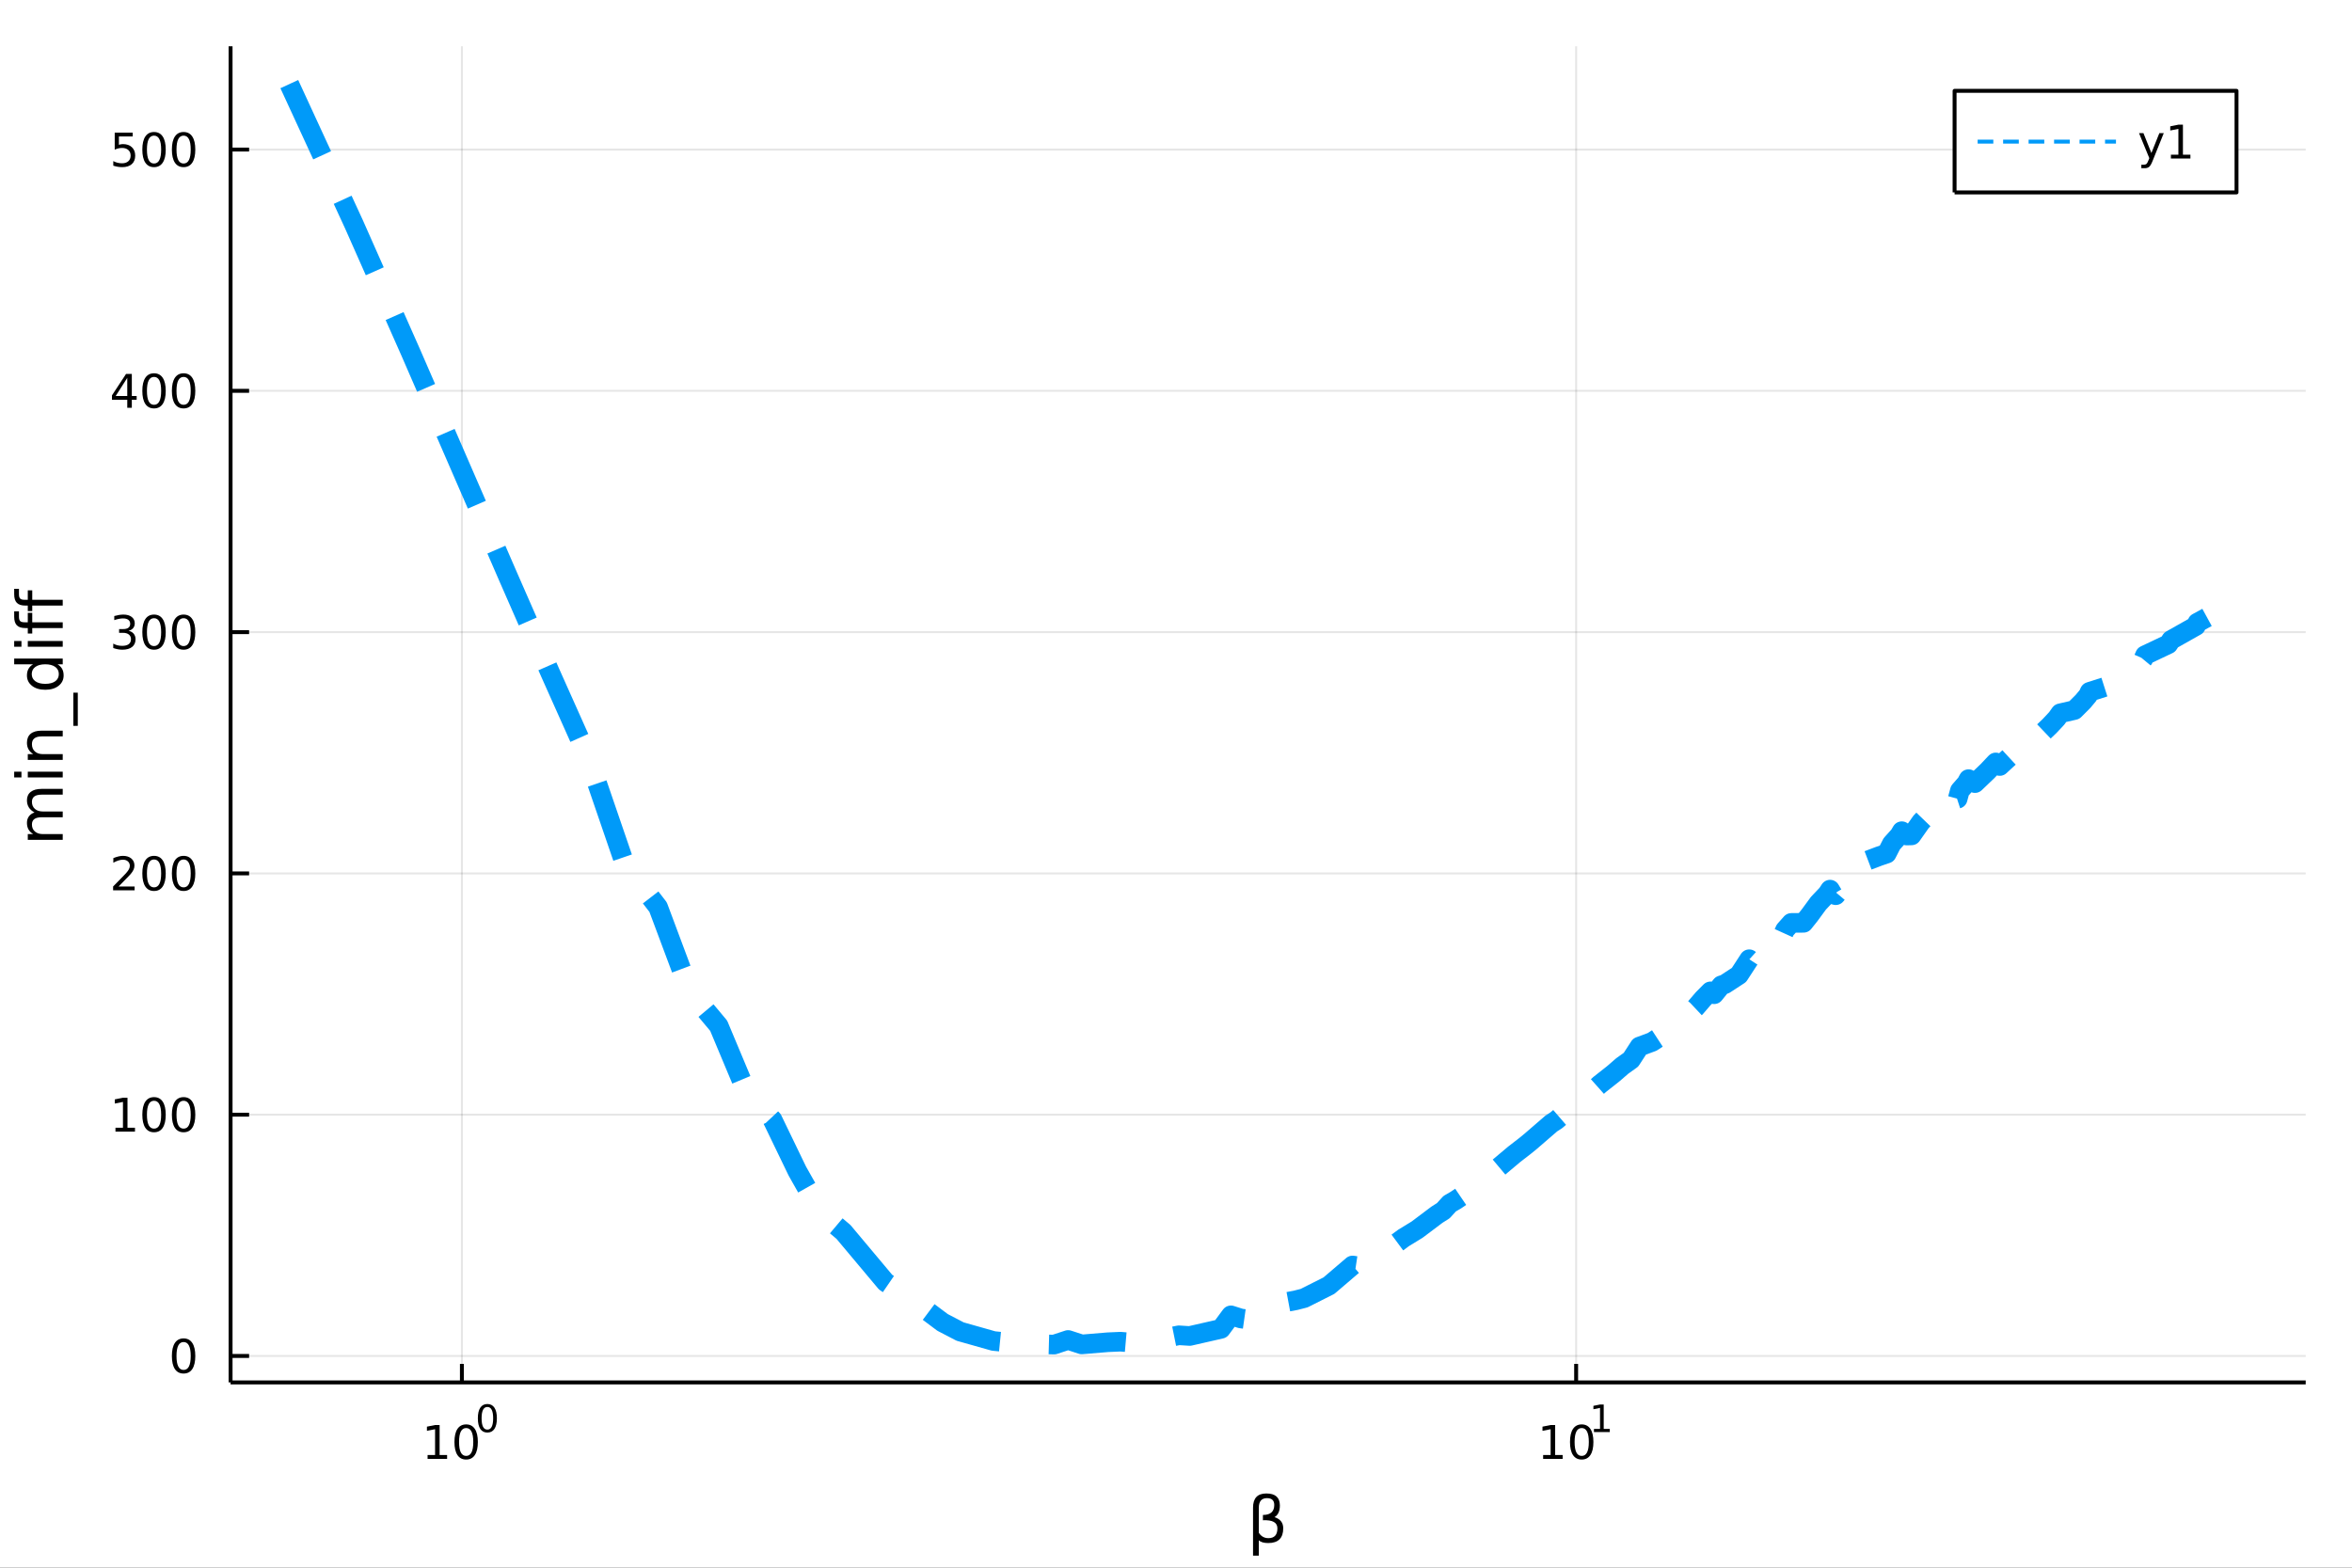 <?xml version="1.0" encoding="utf-8"?>
<svg xmlns="http://www.w3.org/2000/svg" xmlns:xlink="http://www.w3.org/1999/xlink" width="600" height="400" viewBox="0 0 2400 1600">
<rect x="0" y="0" width="2400" height="1600" fill="#333333" stroke="none"/>
<defs>
  <clipPath id="clip960">
    <rect x="0" y="0" width="2400" height="1600"/>
  </clipPath>
</defs>
<path clip-path="url(#clip960)" d="
M0 1600 L2400 1600 L2400 0 L0 0  Z
  " fill="#ffffff" fill-rule="evenodd" fill-opacity="1"/>
<defs>
  <clipPath id="clip961">
    <rect x="480" y="0" width="1681" height="1600"/>
  </clipPath>
</defs>
<path clip-path="url(#clip960)" d="
M235.283 1410.9 L2352.76 1410.9 L2352.76 47.244 L235.283 47.244  Z
  " fill="#ffffff" fill-rule="evenodd" fill-opacity="1"/>
<defs>
  <clipPath id="clip962">
    <rect x="235" y="47" width="2118" height="1365"/>
  </clipPath>
</defs>
<polyline clip-path="url(#clip962)" style="stroke:#000000; stroke-linecap:butt; stroke-linejoin:round; stroke-width:2; stroke-opacity:0.1; fill:none" points="
  471.33,1410.9 471.33,47.244 
  "/>
<polyline clip-path="url(#clip962)" style="stroke:#000000; stroke-linecap:butt; stroke-linejoin:round; stroke-width:2; stroke-opacity:0.1; fill:none" points="
  1608.3,1410.9 1608.3,47.244 
  "/>
<polyline clip-path="url(#clip960)" style="stroke:#000000; stroke-linecap:butt; stroke-linejoin:round; stroke-width:4; stroke-opacity:1; fill:none" points="
  235.283,1410.9 2352.76,1410.9 
  "/>
<polyline clip-path="url(#clip960)" style="stroke:#000000; stroke-linecap:butt; stroke-linejoin:round; stroke-width:4; stroke-opacity:1; fill:none" points="
  471.33,1410.9 471.33,1392 
  "/>
<polyline clip-path="url(#clip960)" style="stroke:#000000; stroke-linecap:butt; stroke-linejoin:round; stroke-width:4; stroke-opacity:1; fill:none" points="
  1608.3,1410.9 1608.3,1392 
  "/>
<path clip-path="url(#clip960)" d="M436.313 1485.02 L443.952 1485.02 L443.952 1458.66 L435.642 1460.32 L435.642 1456.06 L443.906 1454.4 L448.582 1454.4 L448.582 1485.02 L456.221 1485.02 L456.221 1488.96 L436.313 1488.96 L436.313 1485.02 Z" fill="#000000" fill-rule="evenodd" fill-opacity="1" /><path clip-path="url(#clip960)" d="M475.665 1457.48 Q472.054 1457.48 470.225 1461.04 Q468.42 1464.58 468.42 1471.71 Q468.42 1478.82 470.225 1482.38 Q472.054 1485.92 475.665 1485.92 Q479.299 1485.92 481.105 1482.38 Q482.933 1478.82 482.933 1471.71 Q482.933 1464.58 481.105 1461.04 Q479.299 1457.48 475.665 1457.48 M475.665 1453.77 Q481.475 1453.77 484.531 1458.38 Q487.609 1462.96 487.609 1471.71 Q487.609 1480.44 484.531 1485.04 Q481.475 1489.63 475.665 1489.63 Q469.855 1489.63 466.776 1485.04 Q463.721 1480.44 463.721 1471.71 Q463.721 1462.96 466.776 1458.38 Q469.855 1453.77 475.665 1453.77 Z" fill="#000000" fill-rule="evenodd" fill-opacity="1" /><path clip-path="url(#clip960)" d="M497.314 1435.97 Q494.38 1435.97 492.894 1438.86 Q491.427 1441.74 491.427 1447.53 Q491.427 1453.31 492.894 1456.2 Q494.38 1459.08 497.314 1459.08 Q500.267 1459.08 501.734 1456.2 Q503.22 1453.31 503.22 1447.53 Q503.22 1441.74 501.734 1438.86 Q500.267 1435.97 497.314 1435.97 M497.314 1432.96 Q502.035 1432.96 504.518 1436.7 Q507.019 1440.43 507.019 1447.53 Q507.019 1454.62 504.518 1458.37 Q502.035 1462.09 497.314 1462.09 Q492.593 1462.09 490.092 1458.37 Q487.609 1454.62 487.609 1447.53 Q487.609 1440.43 490.092 1436.7 Q492.593 1432.96 497.314 1432.96 Z" fill="#000000" fill-rule="evenodd" fill-opacity="1" /><path clip-path="url(#clip960)" d="M1574.63 1485.02 L1582.27 1485.02 L1582.27 1458.66 L1573.96 1460.32 L1573.96 1456.06 L1582.22 1454.4 L1586.9 1454.4 L1586.9 1485.02 L1594.54 1485.02 L1594.54 1488.96 L1574.63 1488.96 L1574.63 1485.02 Z" fill="#000000" fill-rule="evenodd" fill-opacity="1" /><path clip-path="url(#clip960)" d="M1613.98 1457.48 Q1610.37 1457.48 1608.54 1461.04 Q1606.74 1464.58 1606.74 1471.71 Q1606.74 1478.82 1608.54 1482.38 Q1610.37 1485.92 1613.98 1485.92 Q1617.62 1485.92 1619.42 1482.38 Q1621.25 1478.82 1621.25 1471.71 Q1621.25 1464.58 1619.42 1461.04 Q1617.62 1457.48 1613.98 1457.48 M1613.98 1453.77 Q1619.79 1453.77 1622.85 1458.38 Q1625.93 1462.96 1625.93 1471.71 Q1625.93 1480.44 1622.85 1485.04 Q1619.79 1489.63 1613.98 1489.63 Q1608.17 1489.63 1605.09 1485.04 Q1602.04 1480.44 1602.04 1471.71 Q1602.04 1462.96 1605.09 1458.38 Q1608.17 1453.77 1613.98 1453.77 Z" fill="#000000" fill-rule="evenodd" fill-opacity="1" /><path clip-path="url(#clip960)" d="M1626.47 1458.35 L1632.68 1458.35 L1632.68 1436.93 L1625.93 1438.28 L1625.93 1434.82 L1632.64 1433.47 L1636.44 1433.47 L1636.44 1458.35 L1642.65 1458.35 L1642.65 1461.55 L1626.47 1461.55 L1626.47 1458.35 Z" fill="#000000" fill-rule="evenodd" fill-opacity="1" /><path clip-path="url(#clip960)" d="M1284.5 1571.99 L1284.5 1587.74 L1278.61 1587.74 L1278.61 1538.76 Q1278.61 1524.25 1292.17 1524.25 Q1305.99 1524.25 1305.99 1536.5 Q1305.99 1545.22 1300.51 1548.4 Q1309.42 1551.27 1309.42 1559.77 Q1309.42 1574.85 1294.08 1574.85 Q1287.34 1574.85 1284.5 1571.99 M1284.5 1564.35 Q1288.04 1569.86 1294.31 1569.86 Q1303.47 1569.86 1303.47 1559.86 Q1303.47 1550.89 1288.7 1551.59 L1288.7 1546.18 Q1300.26 1546.18 1300.26 1535.99 Q1300.26 1529.02 1292.81 1529.02 Q1284.5 1529.02 1284.5 1538.95 L1284.5 1564.35 Z" fill="#000000" fill-rule="evenodd" fill-opacity="1" /><polyline clip-path="url(#clip962)" style="stroke:#000000; stroke-linecap:butt; stroke-linejoin:round; stroke-width:2; stroke-opacity:0.1; fill:none" points="
  235.283,1383.91 2352.76,1383.91 
  "/>
<polyline clip-path="url(#clip962)" style="stroke:#000000; stroke-linecap:butt; stroke-linejoin:round; stroke-width:2; stroke-opacity:0.1; fill:none" points="
  235.283,1137.66 2352.76,1137.66 
  "/>
<polyline clip-path="url(#clip962)" style="stroke:#000000; stroke-linecap:butt; stroke-linejoin:round; stroke-width:2; stroke-opacity:0.1; fill:none" points="
  235.283,891.402 2352.76,891.402 
  "/>
<polyline clip-path="url(#clip962)" style="stroke:#000000; stroke-linecap:butt; stroke-linejoin:round; stroke-width:2; stroke-opacity:0.1; fill:none" points="
  235.283,645.148 2352.76,645.148 
  "/>
<polyline clip-path="url(#clip962)" style="stroke:#000000; stroke-linecap:butt; stroke-linejoin:round; stroke-width:2; stroke-opacity:0.1; fill:none" points="
  235.283,398.893 2352.76,398.893 
  "/>
<polyline clip-path="url(#clip962)" style="stroke:#000000; stroke-linecap:butt; stroke-linejoin:round; stroke-width:2; stroke-opacity:0.1; fill:none" points="
  235.283,152.638 2352.76,152.638 
  "/>
<polyline clip-path="url(#clip960)" style="stroke:#000000; stroke-linecap:butt; stroke-linejoin:round; stroke-width:4; stroke-opacity:1; fill:none" points="
  235.283,1410.9 235.283,47.244 
  "/>
<polyline clip-path="url(#clip960)" style="stroke:#000000; stroke-linecap:butt; stroke-linejoin:round; stroke-width:4; stroke-opacity:1; fill:none" points="
  235.283,1383.91 254.18,1383.91 
  "/>
<polyline clip-path="url(#clip960)" style="stroke:#000000; stroke-linecap:butt; stroke-linejoin:round; stroke-width:4; stroke-opacity:1; fill:none" points="
  235.283,1137.66 254.18,1137.66 
  "/>
<polyline clip-path="url(#clip960)" style="stroke:#000000; stroke-linecap:butt; stroke-linejoin:round; stroke-width:4; stroke-opacity:1; fill:none" points="
  235.283,891.402 254.18,891.402 
  "/>
<polyline clip-path="url(#clip960)" style="stroke:#000000; stroke-linecap:butt; stroke-linejoin:round; stroke-width:4; stroke-opacity:1; fill:none" points="
  235.283,645.148 254.18,645.148 
  "/>
<polyline clip-path="url(#clip960)" style="stroke:#000000; stroke-linecap:butt; stroke-linejoin:round; stroke-width:4; stroke-opacity:1; fill:none" points="
  235.283,398.893 254.18,398.893 
  "/>
<polyline clip-path="url(#clip960)" style="stroke:#000000; stroke-linecap:butt; stroke-linejoin:round; stroke-width:4; stroke-opacity:1; fill:none" points="
  235.283,152.638 254.18,152.638 
  "/>
<path clip-path="url(#clip960)" d="M187.338 1369.71 Q183.727 1369.71 181.899 1373.28 Q180.093 1376.82 180.093 1383.95 Q180.093 1391.05 181.899 1394.62 Q183.727 1398.16 187.338 1398.16 Q190.973 1398.16 192.778 1394.62 Q194.607 1391.05 194.607 1383.95 Q194.607 1376.82 192.778 1373.28 Q190.973 1369.71 187.338 1369.71 M187.338 1366.01 Q193.149 1366.01 196.204 1370.61 Q199.283 1375.2 199.283 1383.95 Q199.283 1392.67 196.204 1397.28 Q193.149 1401.86 187.338 1401.86 Q181.528 1401.86 178.45 1397.28 Q175.394 1392.67 175.394 1383.95 Q175.394 1375.2 178.45 1370.61 Q181.528 1366.01 187.338 1366.01 Z" fill="#000000" fill-rule="evenodd" fill-opacity="1" /><path clip-path="url(#clip960)" d="M117.825 1151 L125.464 1151 L125.464 1124.64 L117.154 1126.3 L117.154 1122.04 L125.418 1120.38 L130.093 1120.38 L130.093 1151 L137.732 1151 L137.732 1154.94 L117.825 1154.94 L117.825 1151 Z" fill="#000000" fill-rule="evenodd" fill-opacity="1" /><path clip-path="url(#clip960)" d="M157.177 1123.46 Q153.566 1123.46 151.737 1127.02 Q149.931 1130.56 149.931 1137.69 Q149.931 1144.8 151.737 1148.36 Q153.566 1151.9 157.177 1151.9 Q160.811 1151.9 162.616 1148.36 Q164.445 1144.8 164.445 1137.69 Q164.445 1130.56 162.616 1127.02 Q160.811 1123.46 157.177 1123.46 M157.177 1119.75 Q162.987 1119.75 166.042 1124.36 Q169.121 1128.94 169.121 1137.69 Q169.121 1146.42 166.042 1151.03 Q162.987 1155.61 157.177 1155.61 Q151.366 1155.61 148.288 1151.03 Q145.232 1146.42 145.232 1137.69 Q145.232 1128.94 148.288 1124.36 Q151.366 1119.75 157.177 1119.75 Z" fill="#000000" fill-rule="evenodd" fill-opacity="1" /><path clip-path="url(#clip960)" d="M187.338 1123.46 Q183.727 1123.46 181.899 1127.02 Q180.093 1130.56 180.093 1137.69 Q180.093 1144.8 181.899 1148.36 Q183.727 1151.9 187.338 1151.9 Q190.973 1151.9 192.778 1148.36 Q194.607 1144.8 194.607 1137.69 Q194.607 1130.56 192.778 1127.02 Q190.973 1123.46 187.338 1123.46 M187.338 1119.75 Q193.149 1119.75 196.204 1124.36 Q199.283 1128.94 199.283 1137.69 Q199.283 1146.42 196.204 1151.03 Q193.149 1155.61 187.338 1155.61 Q181.528 1155.61 178.45 1151.03 Q175.394 1146.42 175.394 1137.69 Q175.394 1128.94 178.45 1124.36 Q181.528 1119.75 187.338 1119.75 Z" fill="#000000" fill-rule="evenodd" fill-opacity="1" /><path clip-path="url(#clip960)" d="M121.043 904.747 L137.362 904.747 L137.362 908.682 L115.418 908.682 L115.418 904.747 Q118.08 901.993 122.663 897.363 Q127.269 892.71 128.45 891.368 Q130.695 888.844 131.575 887.108 Q132.478 885.349 132.478 883.659 Q132.478 880.905 130.533 879.169 Q128.612 877.433 125.51 877.433 Q123.311 877.433 120.857 878.196 Q118.427 878.96 115.649 880.511 L115.649 875.789 Q118.473 874.655 120.927 874.076 Q123.38 873.497 125.418 873.497 Q130.788 873.497 133.982 876.183 Q137.177 878.868 137.177 883.358 Q137.177 885.488 136.367 887.409 Q135.579 889.307 133.473 891.9 Q132.894 892.571 129.792 895.789 Q126.691 898.983 121.043 904.747 Z" fill="#000000" fill-rule="evenodd" fill-opacity="1" /><path clip-path="url(#clip960)" d="M157.177 877.201 Q153.566 877.201 151.737 880.766 Q149.931 884.307 149.931 891.437 Q149.931 898.544 151.737 902.108 Q153.566 905.65 157.177 905.65 Q160.811 905.65 162.616 902.108 Q164.445 898.544 164.445 891.437 Q164.445 884.307 162.616 880.766 Q160.811 877.201 157.177 877.201 M157.177 873.497 Q162.987 873.497 166.042 878.104 Q169.121 882.687 169.121 891.437 Q169.121 900.164 166.042 904.77 Q162.987 909.354 157.177 909.354 Q151.366 909.354 148.288 904.77 Q145.232 900.164 145.232 891.437 Q145.232 882.687 148.288 878.104 Q151.366 873.497 157.177 873.497 Z" fill="#000000" fill-rule="evenodd" fill-opacity="1" /><path clip-path="url(#clip960)" d="M187.338 877.201 Q183.727 877.201 181.899 880.766 Q180.093 884.307 180.093 891.437 Q180.093 898.544 181.899 902.108 Q183.727 905.65 187.338 905.65 Q190.973 905.65 192.778 902.108 Q194.607 898.544 194.607 891.437 Q194.607 884.307 192.778 880.766 Q190.973 877.201 187.338 877.201 M187.338 873.497 Q193.149 873.497 196.204 878.104 Q199.283 882.687 199.283 891.437 Q199.283 900.164 196.204 904.77 Q193.149 909.354 187.338 909.354 Q181.528 909.354 178.45 904.77 Q175.394 900.164 175.394 891.437 Q175.394 882.687 178.45 878.104 Q181.528 873.497 187.338 873.497 Z" fill="#000000" fill-rule="evenodd" fill-opacity="1" /><path clip-path="url(#clip960)" d="M131.181 643.793 Q134.538 644.511 136.413 646.78 Q138.311 649.048 138.311 652.381 Q138.311 657.497 134.792 660.298 Q131.274 663.099 124.793 663.099 Q122.617 663.099 120.302 662.659 Q118.01 662.242 115.556 661.386 L115.556 656.872 Q117.501 658.006 119.816 658.585 Q122.13 659.164 124.654 659.164 Q129.052 659.164 131.343 657.428 Q133.658 655.692 133.658 652.381 Q133.658 649.326 131.505 647.613 Q129.376 645.877 125.556 645.877 L121.529 645.877 L121.529 642.034 L125.742 642.034 Q129.191 642.034 131.019 640.668 Q132.848 639.28 132.848 636.687 Q132.848 634.025 130.95 632.613 Q129.075 631.178 125.556 631.178 Q123.635 631.178 121.436 631.594 Q119.237 632.011 116.598 632.891 L116.598 628.724 Q119.26 627.983 121.575 627.613 Q123.913 627.243 125.973 627.243 Q131.297 627.243 134.399 629.673 Q137.501 632.081 137.501 636.201 Q137.501 639.071 135.857 641.062 Q134.214 643.03 131.181 643.793 Z" fill="#000000" fill-rule="evenodd" fill-opacity="1" /><path clip-path="url(#clip960)" d="M157.177 630.946 Q153.566 630.946 151.737 634.511 Q149.931 638.053 149.931 645.182 Q149.931 652.289 151.737 655.854 Q153.566 659.395 157.177 659.395 Q160.811 659.395 162.616 655.854 Q164.445 652.289 164.445 645.182 Q164.445 638.053 162.616 634.511 Q160.811 630.946 157.177 630.946 M157.177 627.243 Q162.987 627.243 166.042 631.849 Q169.121 636.432 169.121 645.182 Q169.121 653.909 166.042 658.516 Q162.987 663.099 157.177 663.099 Q151.366 663.099 148.288 658.516 Q145.232 653.909 145.232 645.182 Q145.232 636.432 148.288 631.849 Q151.366 627.243 157.177 627.243 Z" fill="#000000" fill-rule="evenodd" fill-opacity="1" /><path clip-path="url(#clip960)" d="M187.338 630.946 Q183.727 630.946 181.899 634.511 Q180.093 638.053 180.093 645.182 Q180.093 652.289 181.899 655.854 Q183.727 659.395 187.338 659.395 Q190.973 659.395 192.778 655.854 Q194.607 652.289 194.607 645.182 Q194.607 638.053 192.778 634.511 Q190.973 630.946 187.338 630.946 M187.338 627.243 Q193.149 627.243 196.204 631.849 Q199.283 636.432 199.283 645.182 Q199.283 653.909 196.204 658.516 Q193.149 663.099 187.338 663.099 Q181.528 663.099 178.45 658.516 Q175.394 653.909 175.394 645.182 Q175.394 636.432 178.45 631.849 Q181.528 627.243 187.338 627.243 Z" fill="#000000" fill-rule="evenodd" fill-opacity="1" /><path clip-path="url(#clip960)" d="M129.862 385.687 L118.056 404.136 L129.862 404.136 L129.862 385.687 M128.635 381.613 L134.515 381.613 L134.515 404.136 L139.445 404.136 L139.445 408.025 L134.515 408.025 L134.515 416.173 L129.862 416.173 L129.862 408.025 L114.26 408.025 L114.26 403.511 L128.635 381.613 Z" fill="#000000" fill-rule="evenodd" fill-opacity="1" /><path clip-path="url(#clip960)" d="M157.177 384.692 Q153.566 384.692 151.737 388.256 Q149.931 391.798 149.931 398.928 Q149.931 406.034 151.737 409.599 Q153.566 413.141 157.177 413.141 Q160.811 413.141 162.616 409.599 Q164.445 406.034 164.445 398.928 Q164.445 391.798 162.616 388.256 Q160.811 384.692 157.177 384.692 M157.177 380.988 Q162.987 380.988 166.042 385.594 Q169.121 390.178 169.121 398.928 Q169.121 407.654 166.042 412.261 Q162.987 416.844 157.177 416.844 Q151.366 416.844 148.288 412.261 Q145.232 407.654 145.232 398.928 Q145.232 390.178 148.288 385.594 Q151.366 380.988 157.177 380.988 Z" fill="#000000" fill-rule="evenodd" fill-opacity="1" /><path clip-path="url(#clip960)" d="M187.338 384.692 Q183.727 384.692 181.899 388.256 Q180.093 391.798 180.093 398.928 Q180.093 406.034 181.899 409.599 Q183.727 413.141 187.338 413.141 Q190.973 413.141 192.778 409.599 Q194.607 406.034 194.607 398.928 Q194.607 391.798 192.778 388.256 Q190.973 384.692 187.338 384.692 M187.338 380.988 Q193.149 380.988 196.204 385.594 Q199.283 390.178 199.283 398.928 Q199.283 407.654 196.204 412.261 Q193.149 416.844 187.338 416.844 Q181.528 416.844 178.45 412.261 Q175.394 407.654 175.394 398.928 Q175.394 390.178 178.45 385.594 Q181.528 380.988 187.338 380.988 Z" fill="#000000" fill-rule="evenodd" fill-opacity="1" /><path clip-path="url(#clip960)" d="M117.061 135.358 L135.417 135.358 L135.417 139.293 L121.343 139.293 L121.343 147.766 Q122.362 147.418 123.38 147.256 Q124.399 147.071 125.418 147.071 Q131.205 147.071 134.584 150.242 Q137.964 153.414 137.964 158.83 Q137.964 164.409 134.492 167.511 Q131.019 170.59 124.7 170.59 Q122.524 170.59 120.255 170.219 Q118.01 169.849 115.603 169.108 L115.603 164.409 Q117.686 165.543 119.908 166.099 Q122.13 166.654 124.607 166.654 Q128.612 166.654 130.95 164.548 Q133.288 162.441 133.288 158.83 Q133.288 155.219 130.95 153.113 Q128.612 151.006 124.607 151.006 Q122.732 151.006 120.857 151.423 Q119.006 151.84 117.061 152.719 L117.061 135.358 Z" fill="#000000" fill-rule="evenodd" fill-opacity="1" /><path clip-path="url(#clip960)" d="M157.177 138.437 Q153.566 138.437 151.737 142.002 Q149.931 145.543 149.931 152.673 Q149.931 159.779 151.737 163.344 Q153.566 166.886 157.177 166.886 Q160.811 166.886 162.616 163.344 Q164.445 159.779 164.445 152.673 Q164.445 145.543 162.616 142.002 Q160.811 138.437 157.177 138.437 M157.177 134.733 Q162.987 134.733 166.042 139.34 Q169.121 143.923 169.121 152.673 Q169.121 161.4 166.042 166.006 Q162.987 170.59 157.177 170.59 Q151.366 170.59 148.288 166.006 Q145.232 161.4 145.232 152.673 Q145.232 143.923 148.288 139.34 Q151.366 134.733 157.177 134.733 Z" fill="#000000" fill-rule="evenodd" fill-opacity="1" /><path clip-path="url(#clip960)" d="M187.338 138.437 Q183.727 138.437 181.899 142.002 Q180.093 145.543 180.093 152.673 Q180.093 159.779 181.899 163.344 Q183.727 166.886 187.338 166.886 Q190.973 166.886 192.778 163.344 Q194.607 159.779 194.607 152.673 Q194.607 145.543 192.778 142.002 Q190.973 138.437 187.338 138.437 M187.338 134.733 Q193.149 134.733 196.204 139.34 Q199.283 143.923 199.283 152.673 Q199.283 161.4 196.204 166.006 Q193.149 170.59 187.338 170.59 Q181.528 170.59 178.45 166.006 Q175.394 161.4 175.394 152.673 Q175.394 143.923 178.45 139.34 Q181.528 134.733 187.338 134.733 Z" fill="#000000" fill-rule="evenodd" fill-opacity="1" /><path clip-path="url(#clip960)" d="M35.199 829.203 Q31.253 827.007 29.375 823.951 Q27.497 820.896 27.497 816.758 Q27.497 811.188 31.412 808.164 Q35.295 805.141 42.488 805.141 L64.004 805.141 L64.004 811.029 L42.679 811.029 Q37.555 811.029 35.072 812.843 Q32.589 814.657 32.589 818.381 Q32.589 822.933 35.613 825.574 Q38.637 828.216 43.857 828.216 L64.004 828.216 L64.004 834.105 L42.679 834.105 Q37.523 834.105 35.072 835.919 Q32.589 837.733 32.589 841.521 Q32.589 846.008 35.645 848.65 Q38.669 851.292 43.857 851.292 L64.004 851.292 L64.004 857.18 L28.356 857.18 L28.356 851.292 L33.894 851.292 Q30.616 849.287 29.056 846.486 Q27.497 843.685 27.497 839.834 Q27.497 835.951 29.47 833.245 Q31.444 830.508 35.199 829.203 Z" fill="#000000" fill-rule="evenodd" fill-opacity="1" /><path clip-path="url(#clip960)" d="M28.356 793.459 L28.356 787.603 L64.004 787.603 L64.004 793.459 L28.356 793.459 M14.479 793.459 L14.479 787.603 L21.895 787.603 L21.895 793.459 L14.479 793.459 Z" fill="#000000" fill-rule="evenodd" fill-opacity="1" /><path clip-path="url(#clip960)" d="M42.488 745.717 L64.004 745.717 L64.004 751.573 L42.679 751.573 Q37.618 751.573 35.104 753.547 Q32.589 755.52 32.589 759.467 Q32.589 764.209 35.613 766.946 Q38.637 769.684 43.857 769.684 L64.004 769.684 L64.004 775.572 L28.356 775.572 L28.356 769.684 L33.894 769.684 Q30.68 767.583 29.088 764.75 Q27.497 761.886 27.497 758.162 Q27.497 752.019 31.316 748.868 Q35.104 745.717 42.488 745.717 Z" fill="#000000" fill-rule="evenodd" fill-opacity="1" /><path clip-path="url(#clip960)" d="M74.826 706.95 L79.377 706.95 L79.377 740.815 L74.826 740.815 L74.826 706.95 Z" fill="#000000" fill-rule="evenodd" fill-opacity="1" /><path clip-path="url(#clip960)" d="M33.767 677.986 L14.479 677.986 L14.479 672.129 L64.004 672.129 L64.004 677.986 L58.657 677.986 Q61.84 679.832 63.399 682.664 Q64.927 685.465 64.927 689.412 Q64.927 695.873 59.771 699.947 Q54.615 703.989 46.212 703.989 Q37.809 703.989 32.653 699.947 Q27.497 695.873 27.497 689.412 Q27.497 685.465 29.056 682.664 Q30.584 679.832 33.767 677.986 M46.212 697.942 Q52.673 697.942 56.365 695.3 Q60.026 692.627 60.026 687.98 Q60.026 683.333 56.365 680.659 Q52.673 677.986 46.212 677.986 Q39.751 677.986 36.09 680.659 Q32.398 683.333 32.398 687.98 Q32.398 692.627 36.09 695.3 Q39.751 697.942 46.212 697.942 Z" fill="#000000" fill-rule="evenodd" fill-opacity="1" /><path clip-path="url(#clip960)" d="M28.356 660.066 L28.356 654.21 L64.004 654.21 L64.004 660.066 L28.356 660.066 M14.479 660.066 L14.479 654.21 L21.895 654.21 L21.895 660.066 L14.479 660.066 Z" fill="#000000" fill-rule="evenodd" fill-opacity="1" /><path clip-path="url(#clip960)" d="M14.479 623.909 L19.349 623.909 L19.349 629.511 Q19.349 632.662 20.622 633.903 Q21.895 635.113 25.205 635.113 L28.356 635.113 L28.356 625.468 L32.908 625.468 L32.908 635.113 L64.004 635.113 L64.004 641.001 L32.908 641.001 L32.908 646.603 L28.356 646.603 L28.356 641.001 L25.874 641.001 Q19.922 641.001 17.216 638.232 Q14.479 635.463 14.479 629.447 L14.479 623.909 Z" fill="#000000" fill-rule="evenodd" fill-opacity="1" /><path clip-path="url(#clip960)" d="M14.479 600.961 L19.349 600.961 L19.349 606.562 Q19.349 609.713 20.622 610.955 Q21.895 612.164 25.205 612.164 L28.356 612.164 L28.356 602.52 L32.908 602.52 L32.908 612.164 L64.004 612.164 L64.004 618.052 L32.908 618.052 L32.908 623.654 L28.356 623.654 L28.356 618.052 L25.874 618.052 Q19.922 618.052 17.216 615.283 Q14.479 612.514 14.479 606.499 L14.479 600.961 Z" fill="#000000" fill-rule="evenodd" fill-opacity="1" /><polyline clip-path="url(#clip962)" style="stroke:#009af9; stroke-linecap:butt; stroke-linejoin:round; stroke-width:20; stroke-opacity:1; fill:none" stroke-dasharray="80, 50" points="
  295.211,85.838 361.147,228.843 419.306,360.172 471.33,479.976 518.393,588.333 561.357,686.456 600.881,774.879 637.474,881.636 671.541,925.832 703.409,1011.1 
  733.344,1046.89 761.568,1114.28 788.265,1142.76 813.593,1195.22 837.685,1237.9 860.655,1257.29 903.62,1308.53 943.143,1335.69 961.779,1349.66 979.737,1359.01 
  1013.8,1368.64 1045.67,1371.82 1060.87,1371.89 1075.61,1372.3 1089.92,1367.59 1103.83,1372.12 1130.53,1369.9 1143.35,1369.34 1155.86,1370.42 1179.95,1367.46 
  1202.92,1362.82 1214.01,1363.52 1245.88,1356.25 1256.06,1342.45 1266.04,1345.62 1275.82,1347.01 1285.41,1341.75 1304.04,1336.64 1313.1,1328.8 1322,1327.14 
  1330.74,1324.9 1356.07,1312.14 1380.16,1291.56 1387.93,1292.73 1395.59,1286.64 1403.13,1280.4 1417.87,1274.06 1432.18,1263.46 1446.09,1254.94 1466.25,1239.77 
  1472.79,1235.62 1479.25,1228.51 1485.62,1224.81 1498.12,1216.31 1504.25,1208.24 1522.21,1196.89 1528.05,1192.44 1545.18,1178.04 1556.28,1169.46 1561.73,1165 
  1582.97,1146.65 1588.15,1143.31 1598.33,1134.52 1603.34,1130.84 1608.3,1126.82 1618.08,1116.91 1627.67,1110.96 1632.39,1106.76 1646.3,1095.8 1655.36,1087.94 
  1664.26,1081.58 1673,1068.11 1685.83,1063.37 1694.2,1057.9 1698.33,1053.97 1702.43,1047.84 1722.42,1035.64 1730.2,1028.32 1737.85,1019.4 1745.39,1011.79 
  1749.12,1014.73 1756.49,1005.63 1760.13,1004.42 1774.45,995.066 1784.91,978.99 1788.36,982.116 1808.51,961.681 1815.05,961.293 1818.29,956.196 1821.51,949.095 
  1827.88,941.937 1840.38,941.826 1846.51,934.144 1855.58,921.794 1864.47,912.418 1867.4,907.963 1870.32,912.847 1873.21,913.653 1887.44,896.8 1898.54,894.577 
  1904,878.938 1917.38,873.858 1925.24,871.189 1930.41,861.108 1938.06,852.65 1940.59,848.324 1945.6,852.742 1950.56,852.611 1960.34,838.717 1969.93,828.753 
  1972.3,833.256 1974.66,822.632 1988.57,818.169 1997.63,815.227 1999.87,806.952 2006.52,799.341 2008.72,795.196 2015.26,799.255 2028.09,786.993 2036.46,778.143 
  2040.59,781.796 2054.79,768.661 2064.68,758.777 2070.53,751.925 2072.46,747.987 2080.12,751.771 2091.38,741.022 2098.75,733.144 2102.39,727.985 2116.71,724.691 
  2125.45,715.953 2130.62,709.774 2132.33,706.052 2150.78,700.163 2157.32,693.128 2160.55,688.392 2182.64,677.858 2187.25,672.27 2188.78,668.764 2212.58,657.496 
  2215.47,653.143 2240.8,638.841 2242.17,635.545 2267.5,621.694 2292.83,605.881 
  "/>
<path clip-path="url(#clip960)" d="
M1994.47 196.379 L2282.17 196.379 L2282.17 92.699 L1994.47 92.699  Z
  " fill="#ffffff" fill-rule="evenodd" fill-opacity="1"/>
<polyline clip-path="url(#clip960)" style="stroke:#000000; stroke-linecap:butt; stroke-linejoin:round; stroke-width:4; stroke-opacity:1; fill:none" points="
  1994.47,196.379 2282.17,196.379 2282.17,92.699 1994.47,92.699 1994.47,196.379 
  "/>
<polyline clip-path="url(#clip960)" style="stroke:#009af9; stroke-linecap:butt; stroke-linejoin:round; stroke-width:4; stroke-opacity:1; fill:none" stroke-dasharray="16, 10" points="
  2018,144.539 2159.16,144.539 
  "/>
<path clip-path="url(#clip960)" d="M2196.53 164.227 Q2194.73 168.856 2193.01 170.268 Q2191.3 171.68 2188.43 171.68 L2185.03 171.68 L2185.03 168.115 L2187.53 168.115 Q2189.29 168.115 2190.26 167.282 Q2191.23 166.449 2192.41 163.347 L2193.17 161.403 L2182.69 135.893 L2187.2 135.893 L2195.3 156.171 L2203.41 135.893 L2207.92 135.893 L2196.53 164.227 Z" fill="#000000" fill-rule="evenodd" fill-opacity="1" /><path clip-path="url(#clip960)" d="M2215.21 157.884 L2222.85 157.884 L2222.85 131.518 L2214.54 133.185 L2214.54 128.926 L2222.8 127.259 L2227.48 127.259 L2227.48 157.884 L2235.12 157.884 L2235.12 161.819 L2215.21 161.819 L2215.21 157.884 Z" fill="#000000" fill-rule="evenodd" fill-opacity="1" /></svg>

